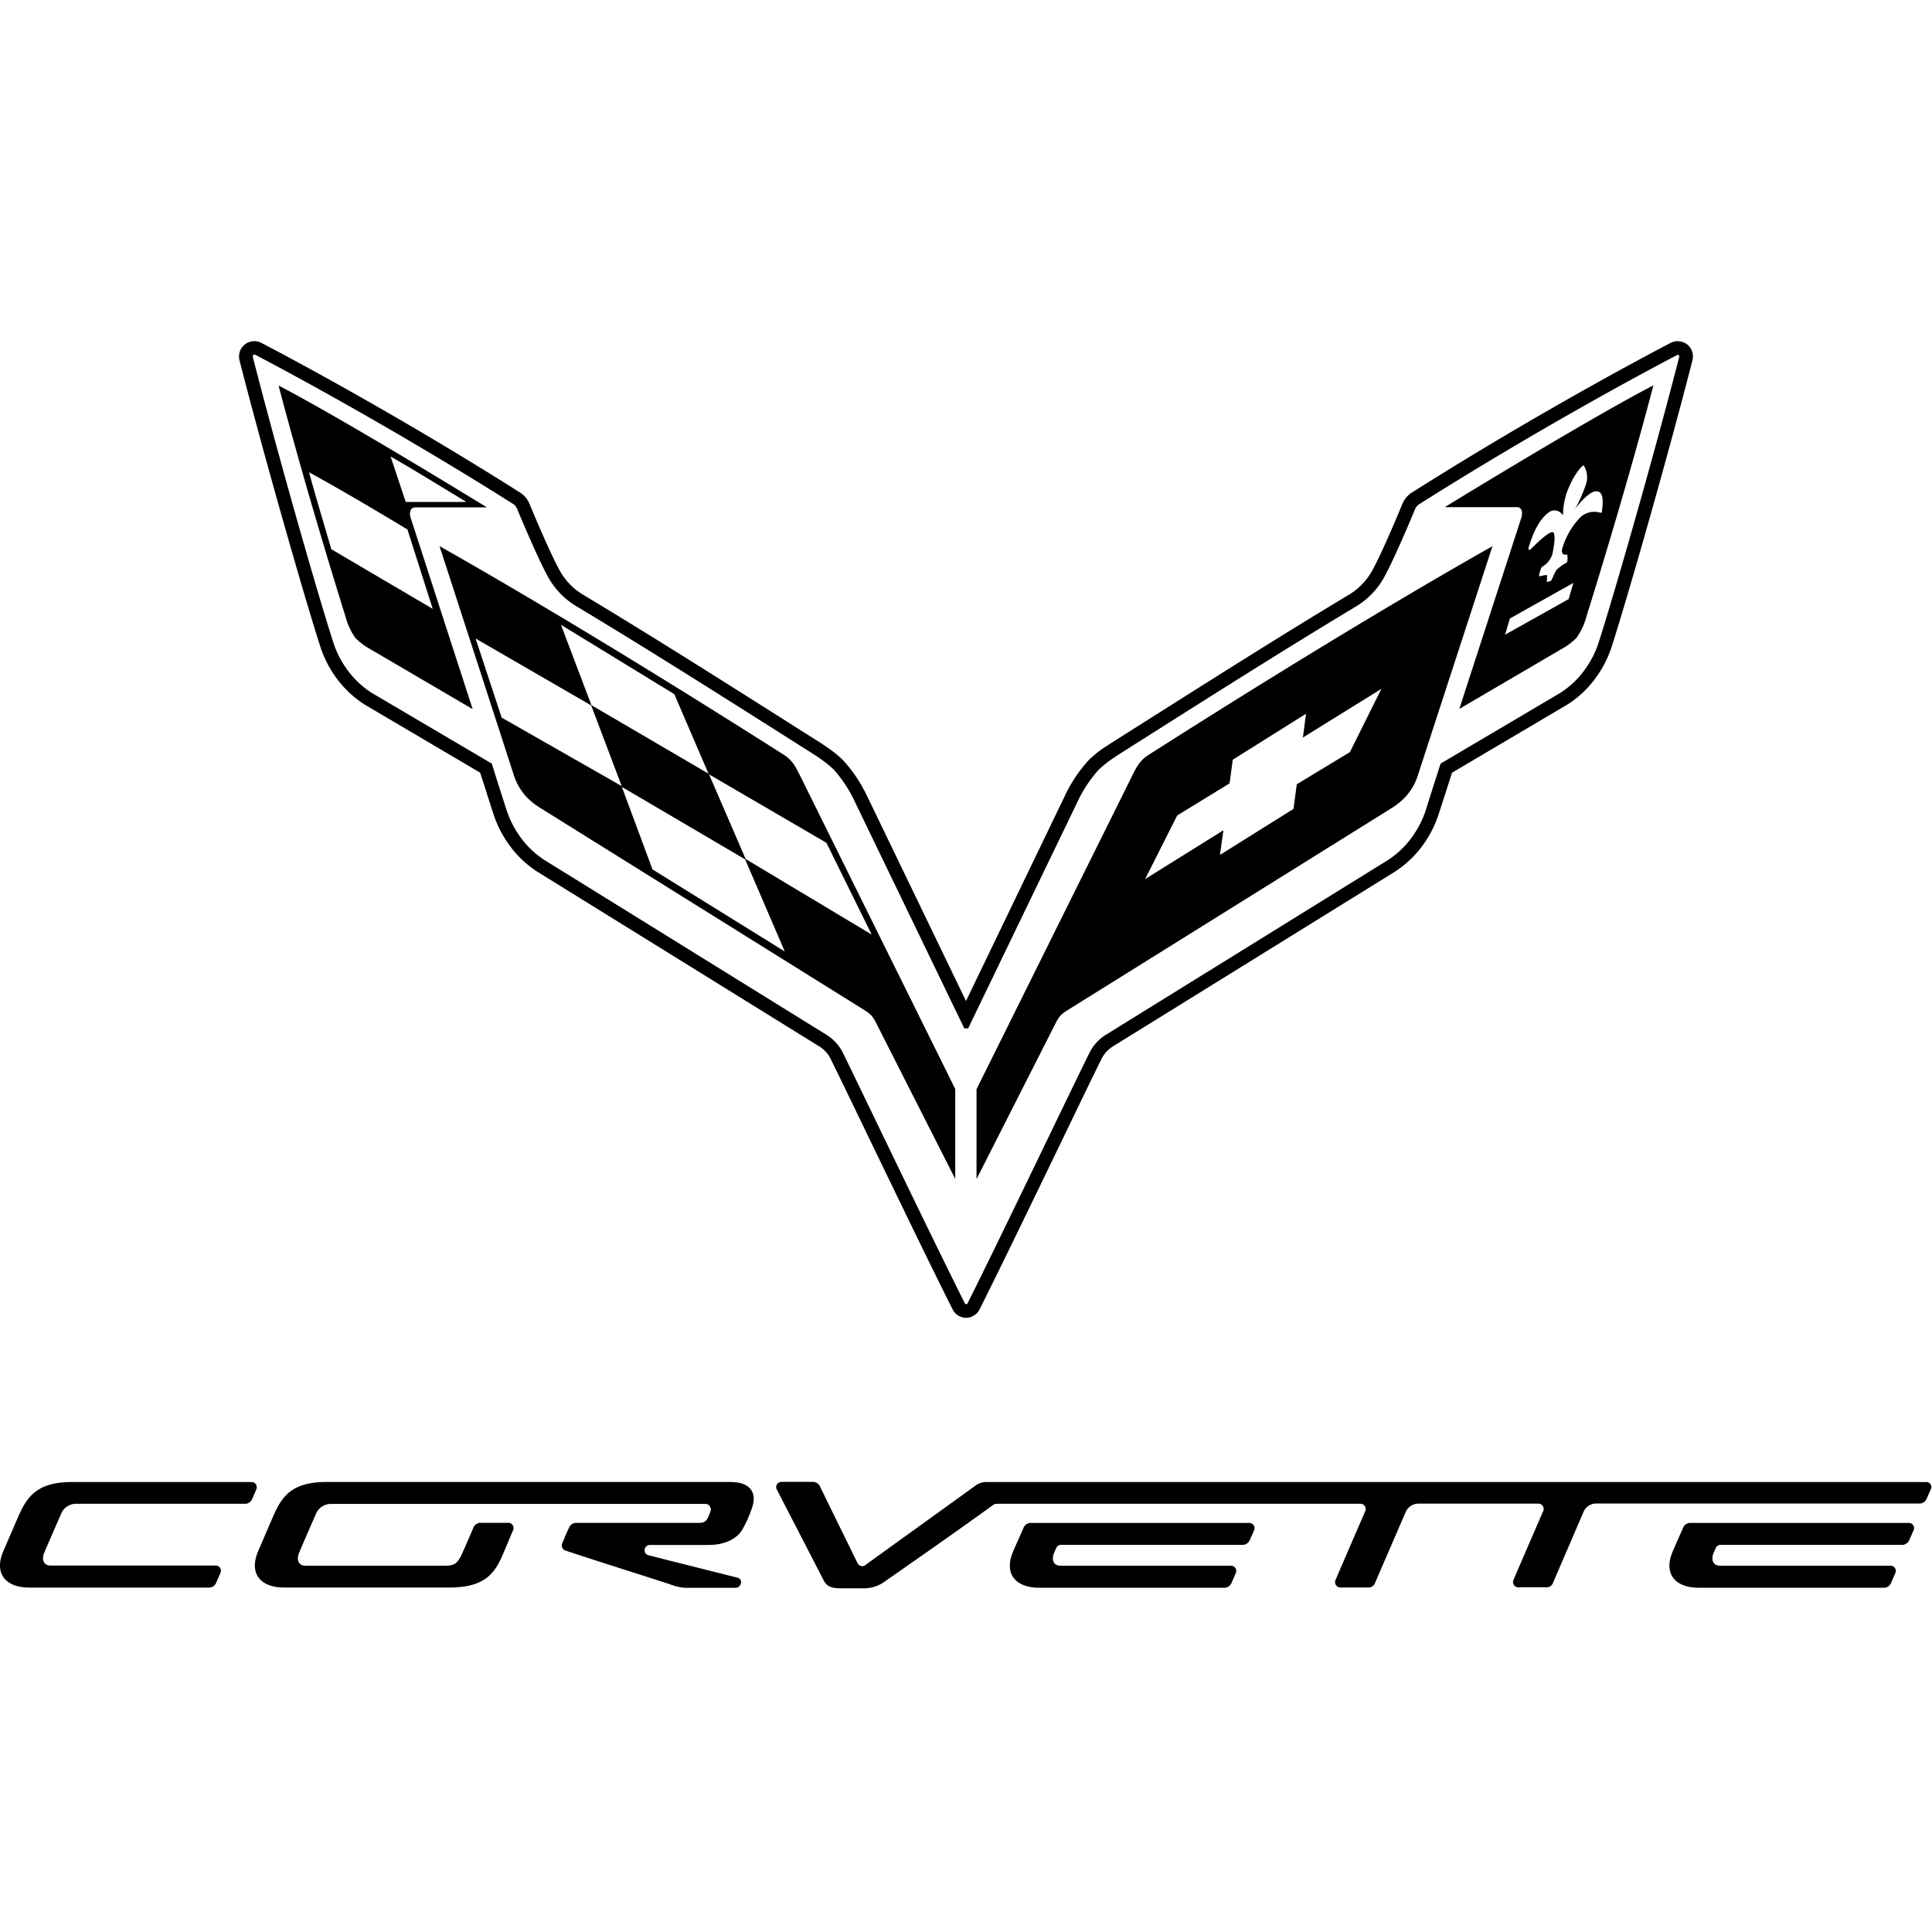 <svg viewBox="0 0 400 400" xmlns="http://www.w3.org/2000/svg"><g fill-rule="evenodd"><path d="m52 306.84h-37.15c-7.09 0-9.2 3-10.93 6.85-.77 1.75-2.46 5.68-3.23 7.46-2 4.66.51 7.54 5.38 7.54h37.36a1.59 1.59 0 0 0 1.32-1c.26-.58.69-1.57.92-2.11a1.07 1.07 0 0 0 -1-1.45h-34.2c-1.54 0-1.86-1.38-1.31-2.65 1-2.41 2.31-5.33 3.49-8.05a3.35 3.35 0 0 1 3.25-2.09h35a1.59 1.59 0 0 0 1.31-1c.25-.57.68-1.52.89-2.08a1.07 1.07 0 0 0 -1.1-1.42z"/><path d="m395.18 315.31h-45.4a1.61 1.61 0 0 0 -1.31 1c-.78 1.75-1.38 3.09-2.14 4.87-2 4.66.49 7.54 5.36 7.54h38.53a1.62 1.62 0 0 0 1.31-1l.89-2.06a1.08 1.08 0 0 0 -1-1.5h-35.32c-1.53 0-1.86-1.38-1.31-2.65l.44-1a1 1 0 0 1 .47-.52 1.22 1.22 0 0 1 .5-.15h37.8a1.63 1.63 0 0 0 1.31-1l.87-2a1.07 1.07 0 0 0 -1-1.53z"/><path d="m258.63 315.31h-45.41a1.64 1.64 0 0 0 -1.31 1c-.76 1.75-1.38 3.09-2.14 4.87-2 4.66.49 7.54 5.37 7.54h38.52a1.59 1.59 0 0 0 1.31-1c.26-.58.66-1.52.9-2.06a1.08 1.08 0 0 0 -1-1.5h-35.32c-1.54 0-1.86-1.38-1.31-2.65l.43-1a1 1 0 0 1 .47-.52 1.28 1.28 0 0 1 .52-.15h37.79a1.62 1.62 0 0 0 1.31-1l.89-2a1.09 1.09 0 0 0 -1.02-1.53z"/><path d="m151.16 306.83h-83.56c-7.09 0-9.17 2.89-10.93 6.85-1 2.28-2.34 5.44-3.21 7.46-2 4.64.46 7.54 5.37 7.54h34.17c7.47 0 9.45-3 11.14-6.92.37-.86 1.68-4 2.11-5a1.08 1.08 0 0 0 -1-1.48h-5.87a1.62 1.62 0 0 0 -1.37 1c-.44 1.07-1.84 4.31-2.48 5.68-.84 1.73-1.44 2.2-3.42 2.2h-28.88c-1.53 0-1.85-1.38-1.31-2.65 1-2.41 2.3-5.33 3.48-8.05a3.36 3.36 0 0 1 3.26-2.09h77.24a1.13 1.13 0 0 1 1.24 1.37 8.73 8.73 0 0 1 -.55 1.43c-.38.77-.75 1.13-2 1.13h-25.35a1.54 1.54 0 0 0 -1.34.82c-.37.69-1.17 2.67-1.49 3.39a1.12 1.12 0 0 0 .59 1.49c4.88 1.64 14.74 4.75 21.69 7a10.65 10.65 0 0 0 3.17.74h10.48c1.06 0 1.64-1.77.34-2.1-9.34-2.36-10.69-2.67-18.5-4.67a1.07 1.07 0 0 1 -.67-1.32 1.09 1.09 0 0 1 1.07-.78h12.08c3.48 0 6-1.31 7.12-3.34a24.29 24.29 0 0 0 2-4.61c.67-2.07.39-5.09-4.62-5.09z"/><path d="m398.91 306.84h-194.55a3.77 3.77 0 0 0 -2.39.74c-.67.49-22.3 16.06-22.74 16.4a1.07 1.07 0 0 1 -1.7-.38c-.4-.83-7.49-15.24-7.73-15.79a1.65 1.65 0 0 0 -1.38-1h-6.59a1.08 1.08 0 0 0 -1 1.59c.25.46 9 17.43 9.69 18.78s1.73 1.66 3.57 1.66h4.58a7.22 7.22 0 0 0 4.42-1.34c.78-.56 14.94-10.38 22.55-15.93l.32-.17.34-.06h75.37a1.09 1.09 0 0 1 1 1.51c-1.48 3.41-6 13.84-6.19 14.34a1.1 1.1 0 0 0 1 1.48h5.91a1.42 1.42 0 0 0 1.32-1l6.31-14.6a2.89 2.89 0 0 1 2.63-1.76h24.87a1.09 1.09 0 0 1 1 1.51c-1.48 3.41-6 13.84-6.19 14.34a1.09 1.09 0 0 0 1 1.48h5.92a1.42 1.42 0 0 0 1.31-1l6.3-14.64a2.88 2.88 0 0 1 2.55-1.72h67.18a1.59 1.59 0 0 0 1.31-1c.19-.41.6-1.36.87-2a.86.86 0 0 0 .11-.45 1.08 1.08 0 0 0 -.97-.99z"/><path d="m347.34 71.15a2.66 2.66 0 0 0 -1.23.3c-4.35 2.27-27.37 14.41-53.43 30.9a4.46 4.46 0 0 0 -1.87 2.22l-.06.12c-.69 1.7-4.3 10.32-6.29 13.85a13.91 13.91 0 0 1 -5 5.08c-14.57 8.74-29.13 18-49.29 30.75 0 0-.69.45-1.53 1a23.54 23.54 0 0 0 -2.77 2.26 29.25 29.25 0 0 0 -5 7.48l-20.87 43.31-20.88-43.26a29.61 29.61 0 0 0 -5-7.48 23.16 23.16 0 0 0 -2.76-2.26c-.85-.61-1.51-1-1.55-1.06-20.15-12.77-34.71-22-49.28-30.75a13.84 13.84 0 0 1 -5-5.08c-2-3.53-5.6-12.15-6.3-13.84l-.07-.16a4.5 4.5 0 0 0 -1.9-2.21c-26-16.46-49-28.6-53.36-30.86a2.65 2.65 0 0 0 -3.9 2.34 3.08 3.08 0 0 0 .08.68c5.06 19.76 13.15 48.09 16.74 59.3a22.41 22.41 0 0 0 4.5 7.86 21 21 0 0 0 4.51 3.84l24 14.15c.41 1.29 1 3 1.57 4.89l1.27 3.93a22.65 22.65 0 0 0 4.5 7.86 20.85 20.85 0 0 0 4.47 3.81l58.23 36.08a6.8 6.8 0 0 1 2.58 2.85c1.25 2.5 4.27 8.76 7.76 16 5.8 12 13 26.93 17.48 35.83a2.63 2.63 0 0 0 2.14 1.44h.17a2.66 2.66 0 0 0 2.35-1.44c4.46-8.9 11.67-23.84 17.47-35.84 3.49-7.24 6.5-13.49 7.77-16a6.82 6.82 0 0 1 2.58-2.84l58.22-36.07a21.09 21.09 0 0 0 4.47-3.81 22.5 22.5 0 0 0 4.5-7.86s2.43-7.53 2.84-8.82l24-14.18a20.8 20.8 0 0 0 4.47-3.8 22.72 22.72 0 0 0 4.51-7.87c3.58-11.2 11.66-39.54 16.72-59.28a2.86 2.86 0 0 0 .09-.7 2.6 2.6 0 0 0 -2.66-2.65m.82 2.89c-5 19.56-13.09 47.91-16.7 59.19a20.66 20.66 0 0 1 -4.13 7.22 18.71 18.71 0 0 1 -4.08 3.47l-24.56 14.51c-.66 2.06-1.84 5.74-3 9.46a21 21 0 0 1 -4.13 7.22 19 19 0 0 1 -4.08 3.48l-58.22 36.06a8.69 8.69 0 0 0 -3.25 3.59c-3.28 6.55-18 37.39-25.23 51.84a.81.81 0 0 1 -.73.44.81.81 0 0 1 -.73-.45c-7.25-14.44-22-45.28-25.23-51.83a8.71 8.71 0 0 0 -3.26-3.59l-58.21-36.07a19 19 0 0 1 -4.08-3.47 21 21 0 0 1 -4.13-7.22c-1.19-3.72-2.38-7.4-3-9.46l-24.65-14.52a18.76 18.76 0 0 1 -4.08-3.48 20.57 20.57 0 0 1 -4.13-7.22c-3.61-11.22-11.69-39.63-16.7-59.22a1 1 0 0 1 0-.24.78.78 0 0 1 .86-.85.91.91 0 0 1 .4.1c10.15 5.3 31.41 17 53.25 30.8a2.73 2.73 0 0 1 1.24 1.48s4.18 10.12 6.43 14.1a15.67 15.67 0 0 0 5.66 5.74c14.51 8.71 29.09 17.94 49.24 30.72 0 0 .65.41 1.46 1a23.56 23.56 0 0 1 2.55 2.07 27.94 27.94 0 0 1 4.59 7l22.45 46.49h.15l22.4-46.41a27.82 27.82 0 0 1 4.59-7 22.52 22.52 0 0 1 2.55-2.08c.81-.58 1.46-1 1.46-1 20.15-12.77 34.73-22 49.24-30.72a15.6 15.6 0 0 0 5.66-5.74c2.25-4 6.42-14.08 6.43-14.1a2.77 2.77 0 0 1 1.24-1.48c21.85-13.82 43.1-25.5 53.25-30.79a.79.79 0 0 1 .4-.1.77.77 0 0 1 .85.84.93.93 0 0 1 0 .24" stroke="#000" stroke-miterlimit="10" stroke-width="1.02"/></g><path d="m165.85 161c-.3-.58-.54-1.09-.79-1.54a10.79 10.79 0 0 0 -.72-1.23 7.4 7.4 0 0 0 -2.12-2c-39.41-25.05-63.49-38.78-71.22-43.16l15.34 47.27a12.2 12.2 0 0 0 2.44 4.41 14 14 0 0 0 2.78 2.34l67.71 42.23a7.23 7.23 0 0 1 1.2 1 7.9 7.9 0 0 1 .68 1l16.62 32.76v-18.61zm-26.24-17.28 7.08 16.46-24.24-14.18-6.31-16.64zm-35.75 4.85-5.39-16.37 23.93 13.85 6.32 16.7zm31.23 31.43-6.34-17.08 25.52 15 7.75 18 .45 1.07zm19.29-2.15-7.58-17.53 24.3 14.17 9.37 19z"/><path d="m86 105.05h14.82c-33.2-20.32-43.14-25.21-43.14-25.21 5.07 19.31 11.18 39.27 13.91 48a13.24 13.24 0 0 0 2 4.25 13.75 13.75 0 0 0 2.2 1.8l22.07 12.93-12.86-39.68a3.25 3.25 0 0 1 -.1-.47 1.78 1.78 0 0 1 .12-1 .92.92 0 0 1 1-.61m3.57 21-21-12.35c-1.18-4.1-3-10.08-4.6-15.92 3.27 1.76 10.13 5.65 20.37 11.84zm-5.59-22.14-3.13-9.4c4.84 2.76 8.42 5 15.68 9.4z"/><path d="m299.19 105h14.81a.94.94 0 0 1 1 .62 1.79 1.79 0 0 1 .1 1 3 3 0 0 1 -.09.47l-12.87 39.68 22.07-12.93a13.18 13.18 0 0 0 2.2-1.8 13.24 13.24 0 0 0 2-4.25c2.72-8.73 8.84-28.69 13.91-48 0 0-9.94 4.89-43.15 25.18m25.59 19.07-13.15 7.37 1-3.36 13.15-7.37zm6.64-17.87a4.23 4.23 0 0 0 -4.4 1.13 15.74 15.74 0 0 0 -3.62 6.51s-.17 1.2.83 1h.1a.19.19 0 0 1 .2.16 5.57 5.57 0 0 1 0 1.14.59.59 0 0 1 -.11.32.72.72 0 0 1 -.24.17 8.26 8.26 0 0 0 -2 1.5l-1 2.11a5.52 5.52 0 0 1 -.75.27c-.06 0-.16 0-.15 0l.05-1.35c-.07-.13-1 0-1.34.17a.28.28 0 0 1 -.13 0 .21.21 0 0 1 -.2-.22 11.17 11.17 0 0 1 .45-1.47 1.31 1.31 0 0 1 .11-.2.82.82 0 0 1 .2-.12 4.62 4.62 0 0 0 2-2.57c.91-4.22.16-4.52.16-4.52-.7-.38-3.6 2.44-4.77 3.63a.3.3 0 0 1 -.14 0 .22.22 0 0 1 -.22-.22s0 0 0-.07c.47-1.58 1.72-5.81 4.47-7.63a2 2 0 0 1 2.7.84 15.52 15.52 0 0 1 .66-4.39s1.23-3.85 3.36-5.88a.25.25 0 0 1 .17-.08.22.22 0 0 1 .18.1 4.65 4.65 0 0 1 .47 3.52 30.64 30.64 0 0 1 -2.32 5.32c3-3.91 4.36-3.62 4.36-3.62 1.81-.06 1.3 3 1.18 4.23a.22.22 0 0 1 -.22.22"/><path d="m237.8 156.3a6.87 6.87 0 0 0 -2.11 2 9.83 9.83 0 0 0 -.73 1.22c-.26.46-.51 1-.78 1.55l-32 64.44v18.61l16.62-32.76a9.55 9.55 0 0 1 .67-1 8.07 8.07 0 0 1 1.21-1l67.71-42.22a13.93 13.93 0 0 0 2.77-2.35 12 12 0 0 0 2.44-4.41l15.4-47.3c-7.73 4.37-31.82 18.11-71.22 43.22m41.7-.58-11 6.66-.67 5.09-15.23 9.53.71-5.1-16.2 10.1 6.63-13.16 10.85-6.65.66-4.9 15.17-9.52-.65 4.93 16.25-10.08z"/><path d="m0 0h400v400h-400z" fill="none"/></svg>